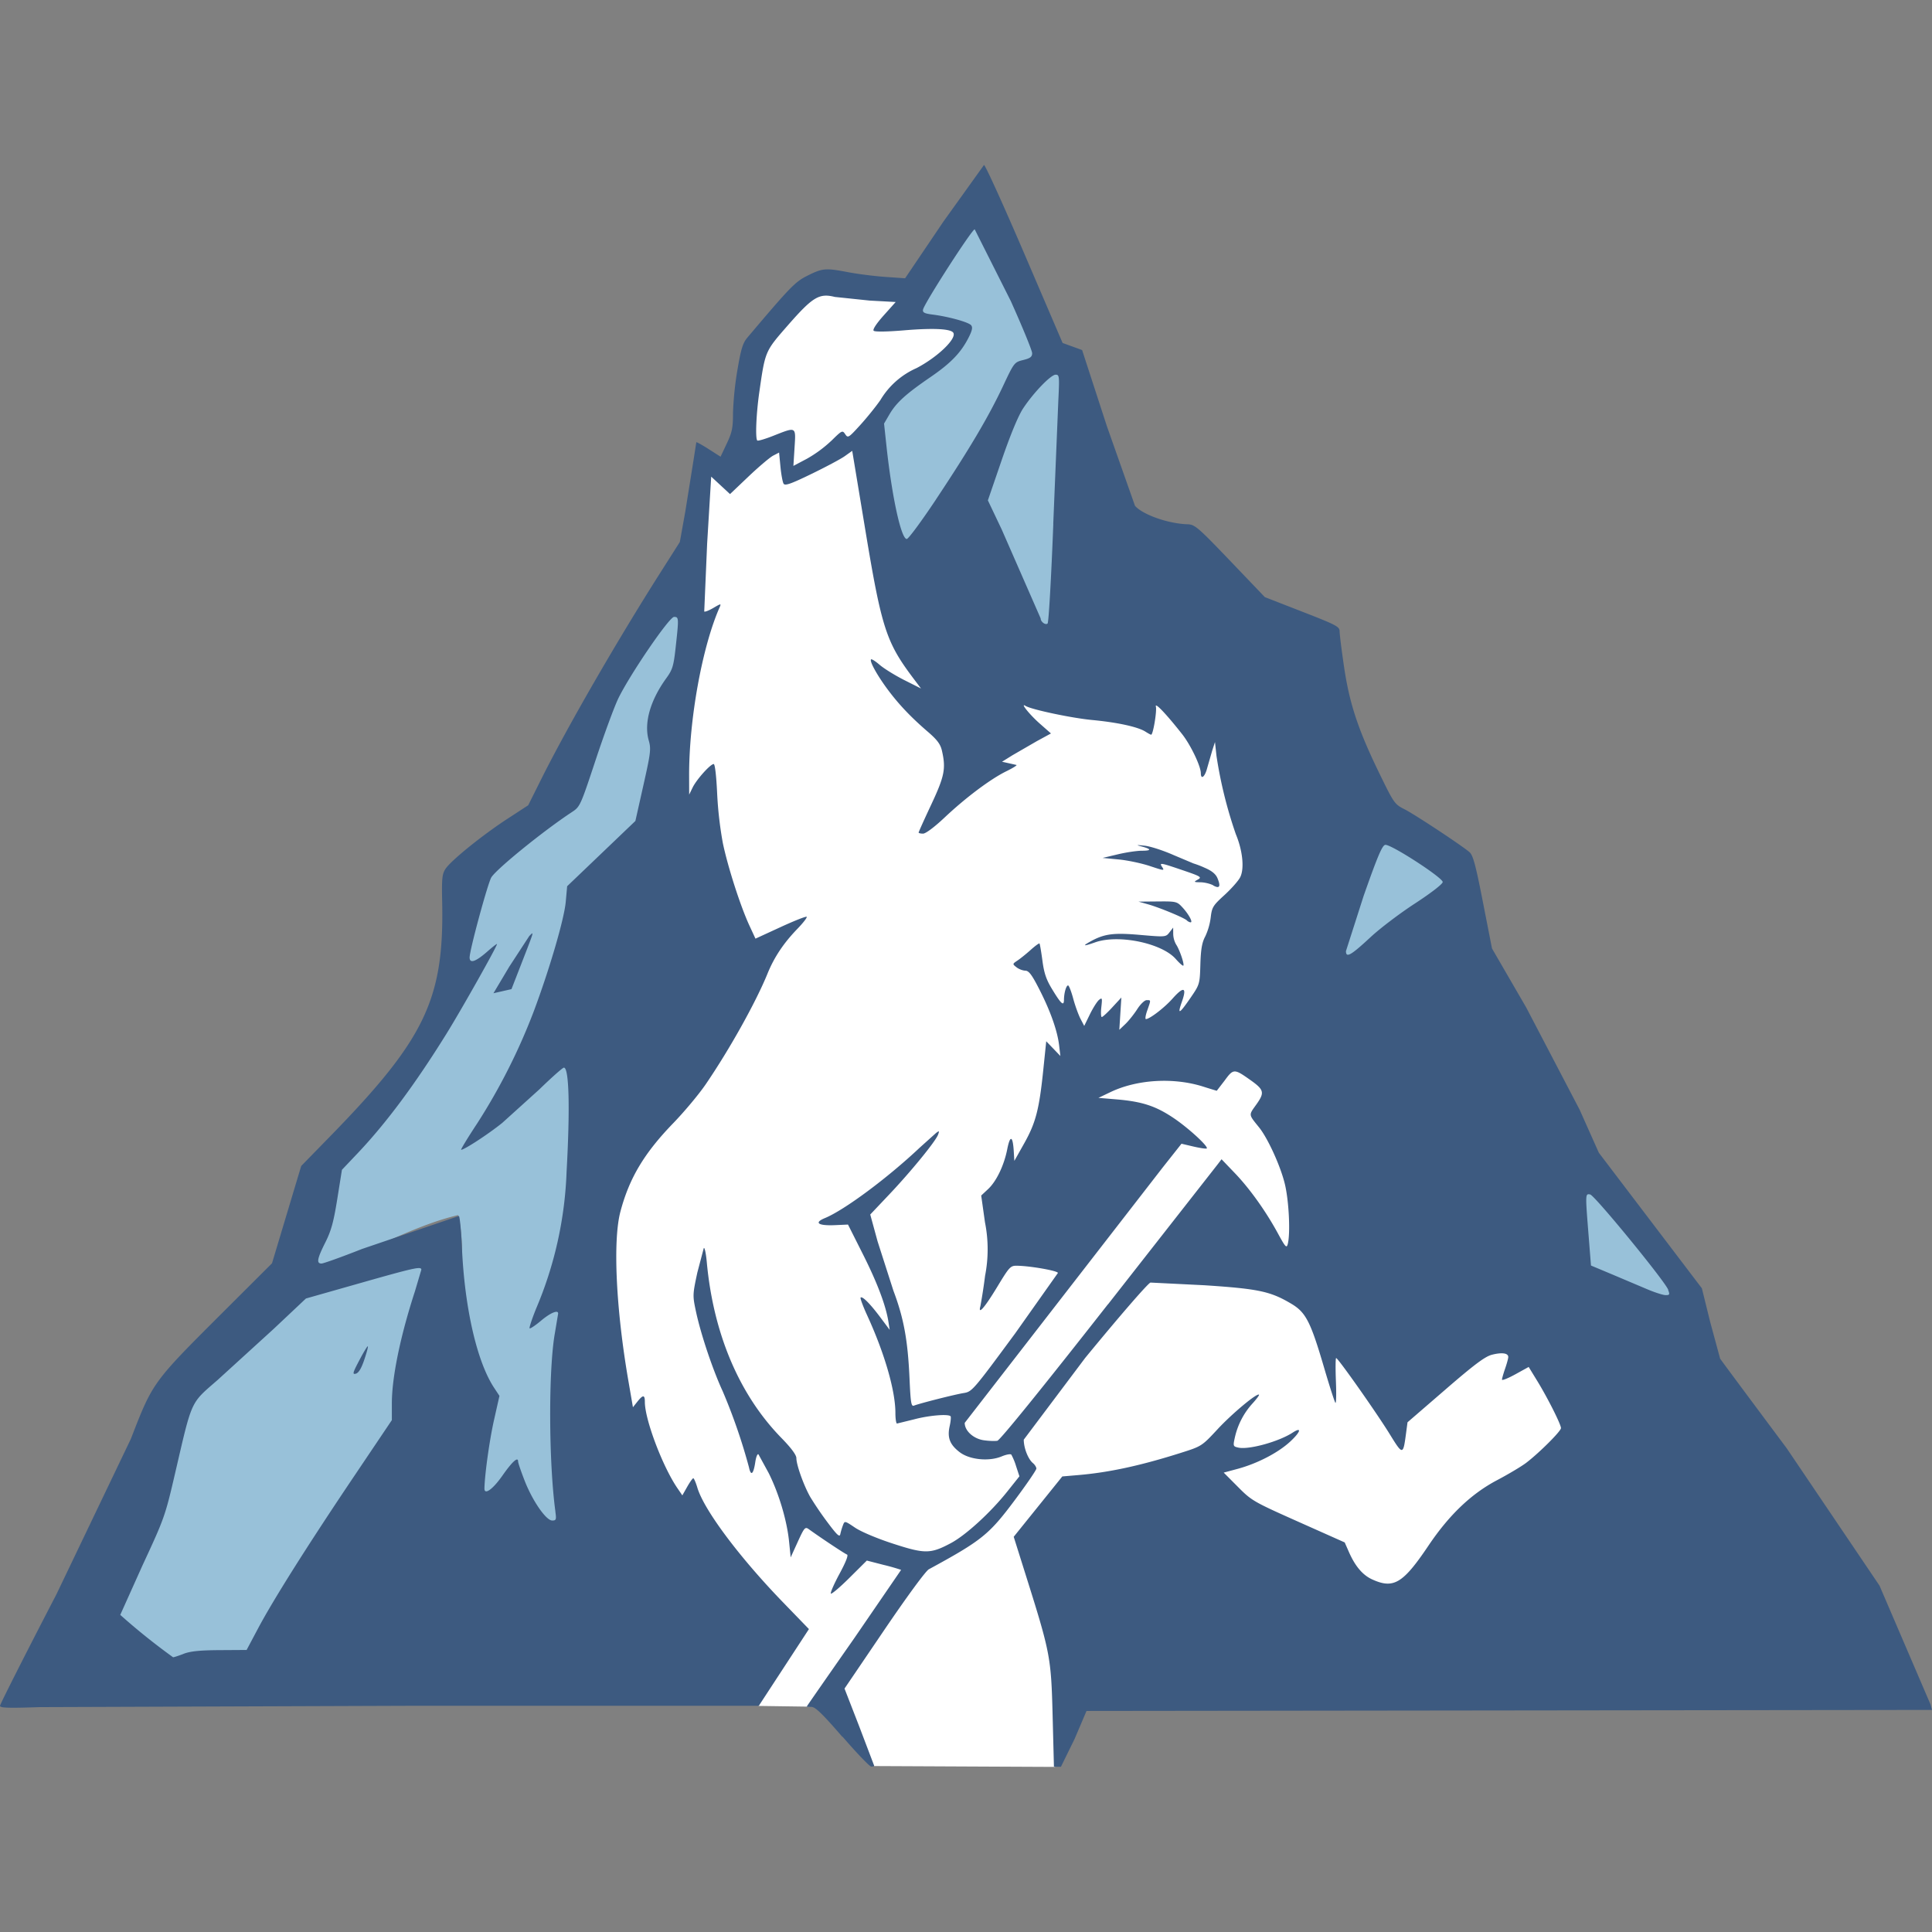 <svg xmlns="http://www.w3.org/2000/svg" width="128" height="128" viewBox="0 0 33.867 33.867" xmlns:v="https://vecta.io/nano"><rect x="0" y="0" width="33.867" height="33.867" fill="#808080" stroke="none"/><g fill="#98c1d9"><path d="M7.198 22.241c-.633.129-1.307.164-1.901.394-.662.637-1.474 1.24-2.048 1.959-.297 1.128-.646 2.44-1.166 3.491-.224.31.319.634.482.824.207.211.654.256.935.156.332-.108.964.203 1.08-.234.703-1.298 1.652-2.531 2.386-3.797.051-.868.295-1.979.444-2.825-.008-.008-.202.034-.211.033zm-.768 1.39c-.025.173-.118.395-.217.438.051-.15.139-.301.217-.438z" paint-order="stroke fill markers"/><path d="M11.849 10.762c-.216.113-.559.63-.743.851-.498.754-.635 1.673-1 2.475-.516.408-1.099.748-1.524 1.253-.131.421-.33 1.159-.381 1.592.162.087.356-.29.48-.342-.263.558-.663 1.004-.989 1.569-.5.804-1.087 1.609-1.748 2.289-.062.511-.258 1.138-.431 1.62-.052.21.381.031.461.025.689-.248 1.346-.627 2.057-.794.151.607-.013 1.352.144 1.967.09.451.267.819.496 1.219-.054.472-.259 1.337-.253 1.809.235.099.45-.564.616-.606.185.266.275.87.581 1.038.212.067.206-.352.198-.463a27.83 27.83 0 0 1 .032-3.331c-.146-.12-.356.239-.483.25.222-.752.569-1.329.619-2.124.053-.699.076-1.704 0-2.4-.108-.107-.338.248-.434.281l-1.372 1.126c.262-.494.675-.806.911-1.353.475-.944.772-1.981.971-3.015.332-.489.802-.842 1.151-1.303.177-.588.2-1.264.235-1.87.266-.447.523-.958.499-1.464.004-.047-.025-.288-.092-.299zm-2.564 5.69c-.169.309-.179.544-.335.837 0 0-.222.103-.202.021l.537-.859zm7.723-12.423c-.315.225-.446.68-.672.989-.019.101-.357.413-.277.507.241.138.752-.009.926.229-.036.408-.43.536-.723.776-.271.242-.807.535-.85.936a10.43 10.43 0 0 0 .383 2.048c.212.119.449-.392.573-.499.575-.785 1.026-1.696 1.489-2.545.051-.158.378-.17.245-.388-.273-.642-.583-1.499-.965-2.084-.016-.016-.106.03-.13.031zm1.436 2.525c-.342.154-.618.62-.762.952l-.477 1.232c.292.567.74 1.8 1.065 2.348.14.136.249-.664.203-.794l.122-3.724c-.008-.039-.117-.016-.152-.014zm5.769 8.1c-.169.191-.202.702-.318.934-.085.301-.337.865-.354 1.176.135.089.553-.239.672-.291.348-.303.878-.598 1.188-.938-.048-.202-.25-.356-.4-.48-.136-.074-.631-.378-.788-.4zm3.602 6.252c-.068.032-.015.175-.026.233l.026 1.105 1.33.483c.037.023.152-.017.128-.086-.102-.221-.276-.425-.418-.621l-.913-1.068a.38.38 0 0 0-.127-.047z" paint-order="stroke fill markers"/></g><path d="M18.496 30.973l-3.172-.015-.466-.525-.466-.525-.125.004-.125.004-.423-.006-.423-.006h0 0l-.007-.047-.007-.047.378-.6.378-.6-1.116-1.161-1.116-1.161-.483-.789-.483-.789-.158-1.406-.158-1.406.194-.873.194-.873.648-.703.648-.703.491-.855.491-.855-.66-1.412-.66-1.412.151-2.442.151-2.442.076-.618.076-.618.242.039.242.039.115-.297.115-.297.115-.788.115-.788.37-.394.37-.394.185-.109.185-.109.779.064.779.064.062.2.062.2.401.13.401.13-.026.099-.026.099-.444.408-.444.408-.365.421-.365.421.336 1.615.336 1.615.455.634.455.634 1.876-.094 1.876-.094.566.437.566.437.309 1.097.309 1.097-.394 1.217-.394 1.217-.189.36-.189.36.763.411.763.411.326 1.412.326 1.412.129.661.129.661.465.643.465.643.855-.54.855-.54.608.266.608.266.274.78.274.78-2.368 1.384-1.301 1.787-3.752-2.322-1.655.671z" fill="#fff" paint-order="stroke fill markers"/><path d="M14.767 30.447c-.345-.399-.475-.526-.54-.525-.047.001-.085-.002-.085-.007s.375-.543.832-1.197l.822-1.199a3.55 3.55 0 0 0-.306-.087l-.295-.076-.303.301c-.167.166-.314.291-.327.278s.055-.169.151-.347c.114-.211.159-.329.131-.338-.038-.013-.454-.289-.669-.444-.064-.046-.079-.03-.194.222l-.124.272-.028-.277c-.038-.372-.178-.841-.357-1.2l-.179-.328c-.018-.018-.043.043-.057.139-.032.211-.077.247-.11.087a10.05 10.05 0 0 0-.46-1.332c-.176-.381-.381-.992-.467-1.389-.062-.29-.062-.301.022-.693l.113-.429c.015-.017.038.091.052.24.115 1.26.569 2.332 1.311 3.091.169.173.26.296.26.351 0 .12.131.485.245.684a5.83 5.83 0 0 0 .304.446c.164.219.21.262.221.203a1.17 1.17 0 0 1 .046-.155c.031-.081.031-.081.214.042.106.071.387.19.666.28.556.181.656.18 1.011-.009.263-.14.698-.538.99-.905l.213-.267-.058-.176a1.07 1.07 0 0 0-.084-.204c-.014-.016-.09-.002-.169.031-.222.093-.562.059-.735-.073s-.222-.254-.177-.456c.019-.086.026-.165.016-.175-.043-.043-.379-.015-.637.054l-.302.074c-.015 0-.028-.083-.028-.185 0-.391-.189-1.045-.495-1.712-.074-.161-.125-.3-.115-.311.03-.03.165.105.344.344l.166.222-.022-.14c-.044-.284-.195-.685-.449-1.189l-.26-.517-.222.01c-.299.014-.382-.041-.184-.123.343-.141 1.099-.703 1.661-1.233l.287-.258c.058-.044.062-.041.037.028-.043.117-.477.648-.853 1.045l-.336.355.129.472.277.863c.181.48.252.866.282 1.528.02.446.03.507.081.486.103-.04.718-.196.871-.22.144-.023.167-.05.901-1.046l.749-1.059c-.004-.038-.473-.121-.708-.126-.126-.003-.137.009-.365.385-.216.355-.332.486-.286.323a9.62 9.62 0 0 0 .082-.533 2.41 2.41 0 0 0-.002-.937l-.066-.469.12-.112c.147-.137.281-.416.337-.702.049-.247.096-.236.113.026l.011.181.177-.315c.2-.358.26-.59.333-1.307l.049-.475.124.129.124.129-.022-.186c-.03-.255-.152-.602-.349-.986-.129-.253-.182-.323-.245-.324-.044-.001-.113-.027-.153-.059-.073-.057-.073-.058.018-.119.051-.034.155-.118.232-.187s.146-.119.153-.111.03.142.051.299c.029.221.067.334.173.507.156.257.204.299.205.18s.039-.251.072-.251c.015 0 .056.104.09.231s.093.287.128.355l.065.124.099-.203c.055-.112.127-.226.16-.253.055-.045.059-.034.041.125-.011.096-.007.175.008.175s.099-.077.185-.171l.158-.171-.018.283-.018.283.108-.103c.059-.057.152-.174.207-.26s.128-.157.164-.157c.078 0 .077-.008.011.18-.03.084-.04.152-.024.152.066 0 .326-.2.467-.359.196-.221.255-.201.164.055-.084.239-.047.22.157-.077.154-.225.157-.234.167-.579.008-.266.029-.384.085-.488a1.11 1.11 0 0 0 .096-.332c.021-.18.039-.21.24-.393.119-.109.244-.249.276-.312.077-.149.045-.467-.075-.755a7.65 7.65 0 0 1-.34-1.376l-.026-.24-.048.148-.088.305c-.04.157-.111.215-.112.092s-.178-.494-.328-.684c-.281-.357-.482-.567-.46-.483.02.078-.049.493-.083.493-.009 0-.054-.024-.099-.053-.13-.084-.492-.163-.938-.205-.358-.034-1.062-.183-1.165-.247s.073.154.246.307l.2.176-.246.134-.429.248-.183.114.109.024.143.032c.019.004-.061.054-.177.111-.277.136-.708.459-1.081.81-.179.169-.332.283-.378.283s-.078-.009-.078-.019.1-.232.222-.492c.233-.497.259-.63.186-.946-.026-.112-.084-.189-.248-.33-.293-.252-.509-.479-.704-.742-.183-.246-.32-.495-.29-.525.011-.011.079.033.152.096s.266.183.428.265l.296.149-.147-.195c-.464-.619-.546-.874-.829-2.582l-.23-1.389-.129.092c-.071.051-.335.191-.586.313-.36.175-.463.211-.488.171-.017-.028-.042-.162-.055-.298l-.024-.248-.104.054c-.057.03-.251.194-.43.364l-.326.31-.165-.153-.165-.153-.071 1.172-.051 1.192c.011.011.083-.017.161-.063.133-.078.139-.079.109-.011-.306.692-.537 1.969-.535 2.952l.001.332.062-.127c.07-.141.31-.409.368-.409.022 0 .046.207.06.508a6.64 6.64 0 0 0 .1.877c.088.422.31 1.111.466 1.447l.106.229.439-.202c.241-.111.448-.193.459-.181s-.063.108-.166.214c-.239.248-.402.492-.518.775-.204.503-.665 1.33-1.086 1.947-.118.173-.372.477-.564.676-.515.531-.776.968-.932 1.558-.134.509-.077 1.711.141 2.969l.079.458.078-.098c.1-.125.131-.123.131.007 0 .306.308 1.122.566 1.503l.091.133.085-.15c.047-.083.095-.15.107-.15s.044.074.071.164c.115.389.736 1.22 1.505 2.014l.451.466-.439.672-.439.672H7.34l-6.648.024c-.55.019-.692.014-.692-.023 0-.026.444-.904.988-1.952l1.306-2.727c.386-.997.378-.986 1.613-2.219l.861-.859.256-.853.256-.853.527-.54c1.647-1.69 1.979-2.389 1.944-4.084-.009-.418-.001-.494.059-.585.096-.146.648-.592 1.084-.876l.365-.238.23-.461c.458-.916 1.317-2.405 2.088-3.619l.34-.535.096-.535.139-.868.054-.345c.005-.007.103.047.217.12l.208.133.109-.231c.093-.197.109-.275.109-.531a5.68 5.68 0 0 1 .077-.755c.063-.372.095-.476.175-.571.756-.894.839-.98 1.058-1.088.262-.13.311-.134.712-.058.168.032.46.069.65.082l.345.024.671-.993.712-.993c.022 0 .341.702.709 1.56l.669 1.56.171.062.171.062.433 1.331.494 1.4c.138.157.586.313.921.323.127.004.179.048.746.64l.609.637.655.255c.606.236.655.262.656.347 0 .051.034.325.076.609.094.644.244 1.1.605 1.846.272.56.28.572.459.663s.984.622 1.135.749c.063.054.108.217.237.878l.159.812.6 1.035.936 1.791.337.755.903 1.188.903 1.188.147.595.173.638c.015.024.54.731 1.167 1.571l1.627 2.408.896 2.087.023.092-7.41.009-7.41.009-.208.489-.24.489h-.123l-.023-.895c-.026-1.018-.04-1.097-.463-2.44l-.219-.696.426-.529.426-.529.281-.024c.539-.046 1.089-.165 1.796-.389.366-.116.369-.118.645-.415.253-.273.692-.639.726-.605.008.008-.045.078-.116.156a1.31 1.31 0 0 0-.308.596c-.033.149-.03.156.063.176.184.04.708-.105.949-.262.167-.109.144-.016-.038.153-.211.197-.575.386-.92.48l-.249.067.249.25c.241.243.273.261 1.06.612l.812.362.073.166c.11.251.242.407.41.483.374.17.539.071.986-.594.36-.535.748-.906 1.196-1.143.203-.107.436-.246.517-.308.228-.174.609-.554.609-.608 0-.065-.231-.525-.416-.827l-.15-.245-.234.129c-.129.071-.234.113-.234.093s.025-.106.055-.193.055-.178.055-.203c0-.069-.11-.085-.286-.04-.121.031-.306.169-.818.612l-.662.572-.027.203c-.05.375-.057.375-.284.006s-.907-1.335-.94-1.335c-.011 0-.013.183-.004.407s.005.394-.009.378-.104-.294-.199-.619c-.236-.804-.319-.965-.571-1.116-.368-.219-.572-.263-1.525-.326l-.946-.047c-.04.007-.536.579-1.146 1.322l-1.076 1.432c0 .146.076.34.16.41.034.028.061.072.061.097s-.172.277-.383.559c-.448.599-.574.701-1.502 1.206-.055.03-.385.48-.786 1.071l-.692 1.02.26.669.26.684c0 .008-.023.015-.051.015s-.255-.237-.505-.526zm-11.55-1.456c.119-.046.286-.063.634-.065l.472-.003.201-.378c.266-.501.875-1.467 1.685-2.67l.66-.981v-.293c0-.458.149-1.18.405-1.966l.112-.378c0-.062-.112-.038-1.076.236l-.947.269-.567.534-.982.895c-.483.421-.441.329-.747 1.645-.172.741-.187.782-.569 1.604l-.39.868a11.47 11.47 0 0 0 .926.743c.013.001.096-.026.185-.06zM6.3 23.843c.074-.141.14-.25.148-.243s-.021.114-.063.237c-.051.152-.099.23-.148.243-.063.016-.054-.015.063-.237zm3.436 2.654c-.118-.868-.123-2.49-.009-3.129l.057-.342c.002-.071-.135-.014-.3.125-.1.084-.19.144-.2.134s.04-.162.111-.339a6.74 6.74 0 0 0 .537-2.407c.062-1.114.044-1.824-.047-1.824-.021 0-.214.171-.429.38l-.652.589c-.243.196-.664.471-.72.471-.013 0 .115-.211.286-.47a10.61 10.61 0 0 0 .984-1.95c.277-.738.536-1.624.563-1.924l.025-.276.598-.572.598-.572.14-.624c.129-.575.137-.638.093-.792-.085-.302.028-.698.308-1.085.111-.153.129-.213.166-.551.056-.508.055-.525-.029-.525s-.765.997-.974 1.422c-.07.142-.249.629-.399 1.081-.269.812-.274.824-.42.92-.484.318-1.306.983-1.409 1.141-.06.092-.381 1.274-.382 1.405 0 .113.106.077.313-.105.092-.081.167-.139.167-.129 0 .043-.628 1.158-.888 1.576-.548.882-1.05 1.557-1.55 2.086l-.28.295-.081.508c-.065.406-.107.56-.21.765-.144.286-.159.37-.067.37.034 0 .355-.115.712-.256l1.696-.577c.016.01.04.256.053.546.047 1.067.264 2.011.565 2.466l.093.141-.096.427c-.078.346-.162.95-.167 1.195-.003.123.145.018.313-.221.175-.25.277-.342.277-.251 0 .023.05.171.112.33.137.356.378.705.486.705.069 0 .075-.016.055-.157zm-.809-9.551l.351-.538c.086-.086.093-.111-.138.484l-.174.447-.158.036-.158.036zm10.495 5.919l1.928-2.461.063-.083.232.242c.263.274.547.672.76 1.065.126.232.148.256.168.182.049-.183.022-.755-.05-1.054-.075-.312-.297-.8-.451-.992-.189-.235-.186-.211-.049-.403.15-.211.138-.258-.115-.436-.273-.193-.288-.192-.439.014l-.14.182a12.53 12.53 0 0 1-.243-.075c-.519-.163-1.157-.124-1.622.099l-.209.1.321.027c.445.038.682.115.996.326.262.176.615.501.582.534-.009.009-.112-.006-.23-.033l-.213-.05-.326.412-3.474 4.481c-.001.139.153.279.335.305.09.013.196.016.237.009.046-.009.784-.92 1.938-2.392zm9.821-.256c-.058-.152-1.291-1.658-1.369-1.671-.085-.014-.085-.017-.028.703l.043.543.372.156.612.259c.132.056.277.103.322.104.073.001.078-.009.046-.093zm-5.219-6.18c.165-.154.517-.421.782-.593.282-.184.482-.339.484-.374.003-.076-.91-.667-1.007-.652-.054.008-.135.201-.379.894l-.31.968c0 .126.084.078.43-.243zm-5.561-7.246l.089-2.163c.021-.425.018-.452-.047-.452-.084 0-.388.315-.57.591-.085.128-.223.461-.376.907l-.242.705.244.514.681 1.555c0 .061.087.124.122.089.019-.019.064-.804.1-1.745zm-2.056-.428c.591-.889.922-1.45 1.172-1.98.198-.421.201-.425.357-.464.125-.031.157-.056.157-.12 0-.044-.168-.455-.374-.913l-.633-1.258c-.049 0-.887 1.302-.906 1.408-.009.05.025.068.166.086.278.035.632.133.677.187.03.036.02.089-.04.209-.136.27-.312.453-.669.698-.435.298-.6.448-.721.653l-.096.164.044.41c.096.882.256 1.613.354 1.613.029 0 .259-.312.512-.692zm-1.833-1.029c.185-.183.194-.187.242-.115s.059.064.264-.161c.118-.13.277-.327.354-.439a1.39 1.39 0 0 1 .632-.558c.369-.192.708-.518.645-.62-.043-.07-.351-.085-.855-.043-.307.026-.52.029-.541.008s.049-.127.176-.269l.21-.235-.456-.025-.611-.064c-.275-.069-.387-.001-.827.502-.398.456-.393.444-.498 1.176-.053.374-.071.802-.034.839.011.011.14-.027.286-.085.401-.158.391-.164.367.211l-.02.319.236-.125a2.18 2.18 0 0 0 .428-.315zm6.035 9.083c-.245-.277-1.003-.434-1.409-.291-.195.069-.231.069-.111 0 .26-.149.417-.171.891-.13.452.039.456.039.52-.044l.065-.084.001.112a.39.39 0 0 0 .051.185c.059.086.149.348.126.37-.009.009-.069-.044-.134-.118zm.196-.675c-.049-.047-.482-.226-.681-.282l-.166-.047.335-.003c.319-.003.339.001.429.098.111.118.194.268.149.268-.017 0-.047-.015-.066-.033zm.463-.614c-.051-.028-.15-.053-.222-.054-.122-.002-.125-.005-.048-.048s.048-.057-.3-.175-.377-.124-.331-.052c.05.076.048.076-.211-.01-.144-.048-.389-.1-.545-.115l-.283-.027.266-.063c.146-.035.336-.063.422-.063.175 0 .17-.03-.012-.077-.096-.025-.083-.027.063-.011.102.011.33.086.508.165l.344.145a1.65 1.65 0 0 1 .2.077c.124.053.193.11.223.183.061.147.036.188-.074.127z" fill="#3d5a80"/></svg>